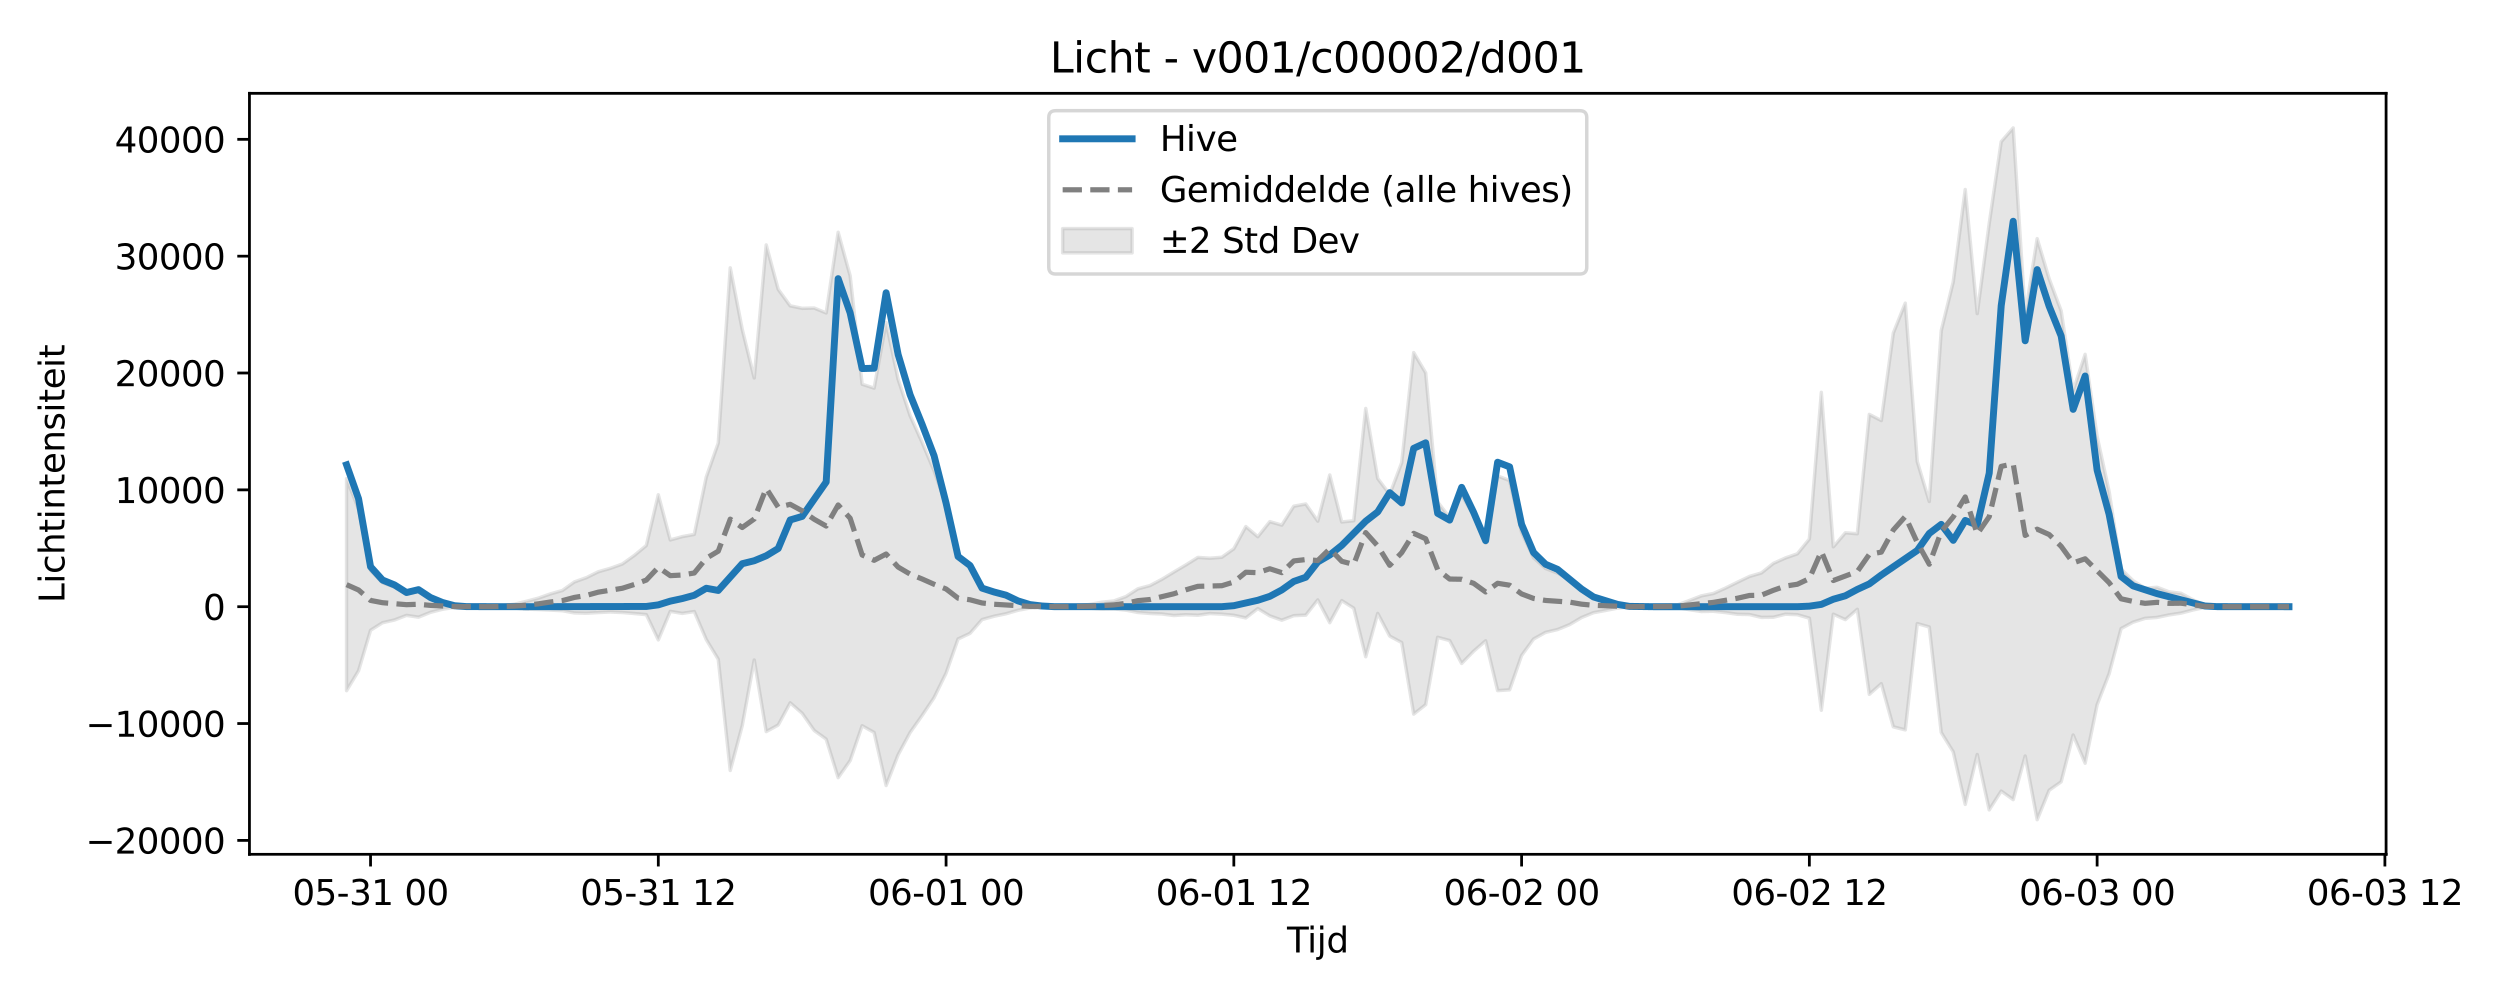 <?xml version="1.0" encoding="utf-8" standalone="no"?>
<!DOCTYPE svg PUBLIC "-//W3C//DTD SVG 1.1//EN"
  "http://www.w3.org/Graphics/SVG/1.1/DTD/svg11.dtd">
<svg xmlns:xlink="http://www.w3.org/1999/xlink" width="720pt" height="288pt" viewBox="0 0 720 288" xmlns="http://www.w3.org/2000/svg" version="1.1">
 <defs>
  <style type="text/css">*{stroke-linejoin: round; stroke-linecap: butt}</style>
 </defs>
 <g id="figure_1">
  <g id="patch_1">
   <path d="M 0 288 
L 720 288 
L 720 0 
L 0 0 
z
" style="fill: #ffffff"/>
  </g>
  <g id="axes_1">
   <g id="patch_2">
    <path d="M 71.84 246.04 
L 687.193 246.04 
L 687.193 26.88 
L 71.84 26.88 
z
" style="fill: #ffffff"/>
   </g>
   <g id="FillBetweenPolyCollection_1">
    <defs>
     <path id="m334920e030" d="M 99.811 -150.153 
L 99.811 -89.088 
L 103.264 -94.832 
L 106.717 -106.477 
L 110.17 -108.657 
L 113.623 -109.448 
L 117.076 -110.767 
L 120.53 -110.258 
L 123.983 -111.652 
L 127.436 -112.527 
L 130.889 -113.094 
L 134.342 -113.255 
L 137.795 -113.27 
L 141.249 -113.24 
L 144.702 -113.104 
L 148.155 -112.869 
L 151.608 -112.568 
L 155.061 -112.459 
L 158.514 -112.287 
L 161.967 -112.113 
L 165.421 -111.474 
L 168.874 -111.388 
L 172.327 -111.586 
L 175.78 -111.742 
L 179.233 -111.594 
L 182.686 -111.306 
L 186.14 -110.984 
L 189.593 -103.705 
L 193.046 -111.926 
L 196.499 -111.34 
L 199.952 -111.878 
L 203.405 -103.804 
L 206.859 -98.127 
L 210.312 -66.094 
L 213.765 -79.006 
L 217.218 -97.92 
L 220.671 -77.297 
L 224.124 -79.189 
L 227.578 -85.589 
L 231.031 -82.554 
L 234.484 -77.623 
L 237.937 -75.128 
L 241.39 -64.028 
L 244.843 -68.94 
L 248.296 -78.987 
L 251.75 -77.036 
L 255.203 -61.77 
L 258.656 -70.612 
L 262.109 -77.024 
L 265.562 -81.917 
L 269.015 -87.062 
L 272.469 -94.131 
L 275.922 -103.971 
L 279.375 -105.599 
L 282.828 -109.562 
L 286.281 -110.517 
L 289.734 -111.233 
L 293.188 -112.247 
L 296.641 -112.899 
L 300.094 -113.147 
L 303.547 -113.261 
L 307 -113.257 
L 310.453 -113.146 
L 313.907 -112.858 
L 317.36 -112.584 
L 320.813 -112.642 
L 324.266 -112.277 
L 327.719 -111.603 
L 331.172 -111.319 
L 334.625 -111.174 
L 338.079 -110.725 
L 341.532 -110.964 
L 344.985 -110.806 
L 348.438 -111.301 
L 351.891 -111.125 
L 355.344 -110.795 
L 358.798 -110.04 
L 362.251 -112.724 
L 365.704 -110.626 
L 369.157 -109.387 
L 372.61 -110.687 
L 376.063 -110.842 
L 379.517 -115.225 
L 382.97 -108.666 
L 386.423 -115.024 
L 389.876 -112.849 
L 393.329 -98.851 
L 396.782 -111.339 
L 400.236 -104.801 
L 403.689 -102.94 
L 407.142 -82.329 
L 410.595 -85.057 
L 414.048 -104.454 
L 417.501 -103.52 
L 420.954 -96.914 
L 424.408 -100.456 
L 427.861 -103.459 
L 431.314 -89.095 
L 434.767 -89.332 
L 438.22 -99.214 
L 441.673 -103.962 
L 445.127 -105.877 
L 448.58 -106.689 
L 452.033 -108.104 
L 455.486 -110.145 
L 458.939 -111.549 
L 462.392 -112.182 
L 465.846 -112.862 
L 469.299 -113.215 
L 472.752 -113.268 
L 476.205 -113.245 
L 479.658 -113.09 
L 483.111 -113.034 
L 486.565 -112.403 
L 490.018 -111.885 
L 493.471 -111.952 
L 496.924 -111.585 
L 500.377 -111.088 
L 503.83 -111.016 
L 507.283 -110.192 
L 510.737 -110.234 
L 514.19 -111.11 
L 517.643 -110.969 
L 521.096 -109.968 
L 524.549 -83.437 
L 528.002 -111.112 
L 531.456 -109.55 
L 534.909 -112.516 
L 538.362 -88.031 
L 541.815 -91.099 
L 545.268 -78.676 
L 548.721 -77.795 
L 552.175 -108.403 
L 555.628 -107.433 
L 559.081 -77.027 
L 562.534 -71.456 
L 565.987 -56.324 
L 569.44 -70.707 
L 572.894 -54.75 
L 576.347 -60.166 
L 579.8 -57.702 
L 583.253 -70.266 
L 586.706 -51.922 
L 590.159 -60.411 
L 593.612 -62.834 
L 597.066 -76.315 
L 600.519 -68.19 
L 603.972 -85.048 
L 607.425 -93.943 
L 610.878 -106.974 
L 614.331 -108.821 
L 617.785 -109.91 
L 621.238 -110.18 
L 624.691 -110.904 
L 628.144 -111.427 
L 631.597 -112.332 
L 635.05 -113.091 
L 635.05 -113.646 
L 635.05 -113.646 
L 631.597 -115.235 
L 628.144 -117.13 
L 624.691 -117.558 
L 621.238 -118.869 
L 617.785 -118.569 
L 614.331 -120.755 
L 610.878 -124.12 
L 607.425 -146.445 
L 603.972 -162.28 
L 600.519 -185.944 
L 597.066 -175.459 
L 593.612 -198.486 
L 590.159 -207.695 
L 586.706 -219.273 
L 583.253 -197.333 
L 579.8 -251.158 
L 576.347 -247.189 
L 572.894 -223.633 
L 569.44 -197.689 
L 565.987 -233.427 
L 562.534 -206.834 
L 559.081 -192.788 
L 555.628 -143.569 
L 552.175 -155.083 
L 548.721 -200.691 
L 545.268 -192.052 
L 541.815 -166.88 
L 538.362 -168.657 
L 534.909 -134.285 
L 531.456 -134.554 
L 528.002 -130.516 
L 524.549 -175.015 
L 521.096 -132.76 
L 517.643 -128.506 
L 514.19 -127.304 
L 510.737 -125.752 
L 507.283 -122.993 
L 503.83 -121.98 
L 500.377 -120.319 
L 496.924 -118.625 
L 493.471 -117.08 
L 490.018 -116.4 
L 486.565 -115.069 
L 483.111 -113.791 
L 479.658 -113.573 
L 476.205 -113.309 
L 472.752 -113.275 
L 469.299 -113.352 
L 465.846 -113.869 
L 462.392 -114.866 
L 458.939 -115.795 
L 455.486 -117.853 
L 452.033 -121.089 
L 448.58 -122.937 
L 445.127 -124.265 
L 441.673 -127.335 
L 438.22 -134.692 
L 434.767 -149.598 
L 431.314 -150.934 
L 427.861 -131.567 
L 424.408 -139.557 
L 420.954 -145.434 
L 417.501 -138.951 
L 414.048 -143.413 
L 410.595 -180.619 
L 407.142 -186.458 
L 403.689 -154.74 
L 400.236 -145.584 
L 396.782 -150.197 
L 393.329 -170.365 
L 389.876 -138.031 
L 386.423 -137.673 
L 382.97 -151.207 
L 379.517 -137.909 
L 376.063 -142.853 
L 372.61 -142.216 
L 369.157 -136.77 
L 365.704 -137.77 
L 362.251 -133.422 
L 358.798 -136.346 
L 355.344 -129.955 
L 351.891 -127.507 
L 348.438 -127.24 
L 344.985 -127.465 
L 341.532 -125.302 
L 338.079 -123.261 
L 334.625 -121.161 
L 331.172 -119.348 
L 327.719 -118.424 
L 324.266 -116.191 
L 320.813 -114.931 
L 317.36 -114.555 
L 313.907 -113.941 
L 310.453 -113.457 
L 307 -113.291 
L 303.547 -113.284 
L 300.094 -113.451 
L 296.641 -113.816 
L 293.188 -114.772 
L 289.734 -116.258 
L 286.281 -117.436 
L 282.828 -119.124 
L 279.375 -124.926 
L 275.922 -127.495 
L 272.469 -142.624 
L 269.015 -152.394 
L 265.562 -160.598 
L 262.109 -168.292 
L 258.656 -178.761 
L 255.203 -195.118 
L 251.75 -176.221 
L 248.296 -177.339 
L 244.843 -208.558 
L 241.39 -221.11 
L 237.937 -197.864 
L 234.484 -199.291 
L 231.031 -199.205 
L 227.578 -199.918 
L 224.124 -204.66 
L 220.671 -217.466 
L 217.218 -179.147 
L 213.765 -193.147 
L 210.312 -210.871 
L 206.859 -160.407 
L 203.405 -150.613 
L 199.952 -134.087 
L 196.499 -133.457 
L 193.046 -132.5 
L 189.593 -145.507 
L 186.14 -130.895 
L 182.686 -128.038 
L 179.233 -125.566 
L 175.78 -124.326 
L 172.327 -123.34 
L 168.874 -121.635 
L 165.421 -120.405 
L 161.967 -117.94 
L 158.514 -116.96 
L 155.061 -115.738 
L 151.608 -114.822 
L 148.155 -113.996 
L 144.702 -113.527 
L 141.249 -113.315 
L 137.795 -113.271 
L 134.342 -113.293 
L 130.889 -113.529 
L 127.436 -114.361 
L 123.983 -115.643 
L 120.53 -117.688 
L 117.076 -116.943 
L 113.623 -118.908 
L 110.17 -120.185 
L 106.717 -123.685 
L 103.264 -141.335 
L 99.811 -150.153 
z
" style="stroke: #808080; stroke-opacity: 0.2"/>
    </defs>
    <g clip-path="url(#p9e83a5e360)">
     <use xlink:href="#m334920e030" x="0" y="288" style="fill: #808080; fill-opacity: 0.2; stroke: #808080; stroke-opacity: 0.2"/>
    </g>
   </g>
   <g id="matplotlib.axis_1">
    <g id="xtick_1">
     <g id="line2d_1">
      <defs>
       <path id="mfa7f6d5700" d="M 0 0 
L 0 3.5 
" style="stroke: #000000; stroke-width: 0.8"/>
      </defs>
      <g>
       <use xlink:href="#mfa7f6d5700" x="106.717" y="246.04" style="stroke: #000000; stroke-width: 0.8"/>
      </g>
     </g>
     <g id="text_1">
      <!-- 05-31 00 -->
      <g transform="translate(84.236 260.638) scale(0.1 -0.1)">
       <defs>
        <path id="DejaVuSans-30" d="M 2034 4250 
Q 1547 4250 1301 3770 
Q 1056 3291 1056 2328 
Q 1056 1369 1301 889 
Q 1547 409 2034 409 
Q 2525 409 2770 889 
Q 3016 1369 3016 2328 
Q 3016 3291 2770 3770 
Q 2525 4250 2034 4250 
z
M 2034 4750 
Q 2819 4750 3233 4129 
Q 3647 3509 3647 2328 
Q 3647 1150 3233 529 
Q 2819 -91 2034 -91 
Q 1250 -91 836 529 
Q 422 1150 422 2328 
Q 422 3509 836 4129 
Q 1250 4750 2034 4750 
z
" transform="scale(0.016)"/>
        <path id="DejaVuSans-35" d="M 691 4666 
L 3169 4666 
L 3169 4134 
L 1269 4134 
L 1269 2991 
Q 1406 3038 1543 3061 
Q 1681 3084 1819 3084 
Q 2600 3084 3056 2656 
Q 3513 2228 3513 1497 
Q 3513 744 3044 326 
Q 2575 -91 1722 -91 
Q 1428 -91 1123 -41 
Q 819 9 494 109 
L 494 744 
Q 775 591 1075 516 
Q 1375 441 1709 441 
Q 2250 441 2565 725 
Q 2881 1009 2881 1497 
Q 2881 1984 2565 2268 
Q 2250 2553 1709 2553 
Q 1456 2553 1204 2497 
Q 953 2441 691 2322 
L 691 4666 
z
" transform="scale(0.016)"/>
        <path id="DejaVuSans-2d" d="M 313 2009 
L 1997 2009 
L 1997 1497 
L 313 1497 
L 313 2009 
z
" transform="scale(0.016)"/>
        <path id="DejaVuSans-33" d="M 2597 2516 
Q 3050 2419 3304 2112 
Q 3559 1806 3559 1356 
Q 3559 666 3084 287 
Q 2609 -91 1734 -91 
Q 1441 -91 1130 -33 
Q 819 25 488 141 
L 488 750 
Q 750 597 1062 519 
Q 1375 441 1716 441 
Q 2309 441 2620 675 
Q 2931 909 2931 1356 
Q 2931 1769 2642 2001 
Q 2353 2234 1838 2234 
L 1294 2234 
L 1294 2753 
L 1863 2753 
Q 2328 2753 2575 2939 
Q 2822 3125 2822 3475 
Q 2822 3834 2567 4026 
Q 2313 4219 1838 4219 
Q 1578 4219 1281 4162 
Q 984 4106 628 3988 
L 628 4550 
Q 988 4650 1302 4700 
Q 1616 4750 1894 4750 
Q 2613 4750 3031 4423 
Q 3450 4097 3450 3541 
Q 3450 3153 3228 2886 
Q 3006 2619 2597 2516 
z
" transform="scale(0.016)"/>
        <path id="DejaVuSans-31" d="M 794 531 
L 1825 531 
L 1825 4091 
L 703 3866 
L 703 4441 
L 1819 4666 
L 2450 4666 
L 2450 531 
L 3481 531 
L 3481 0 
L 794 0 
L 794 531 
z
" transform="scale(0.016)"/>
        <path id="DejaVuSans-20" transform="scale(0.016)"/>
       </defs>
       <use xlink:href="#DejaVuSans-30"/>
       <use xlink:href="#DejaVuSans-35" transform="translate(63.623 0)"/>
       <use xlink:href="#DejaVuSans-2d" transform="translate(127.246 0)"/>
       <use xlink:href="#DejaVuSans-33" transform="translate(163.33 0)"/>
       <use xlink:href="#DejaVuSans-31" transform="translate(226.953 0)"/>
       <use xlink:href="#DejaVuSans-20" transform="translate(290.576 0)"/>
       <use xlink:href="#DejaVuSans-30" transform="translate(322.363 0)"/>
       <use xlink:href="#DejaVuSans-30" transform="translate(385.986 0)"/>
      </g>
     </g>
    </g>
    <g id="xtick_2">
     <g id="line2d_2">
      <g>
       <use xlink:href="#mfa7f6d5700" x="189.593" y="246.04" style="stroke: #000000; stroke-width: 0.8"/>
      </g>
     </g>
     <g id="text_2">
      <!-- 05-31 12 -->
      <g transform="translate(167.112 260.638) scale(0.1 -0.1)">
       <defs>
        <path id="DejaVuSans-32" d="M 1228 531 
L 3431 531 
L 3431 0 
L 469 0 
L 469 531 
Q 828 903 1448 1529 
Q 2069 2156 2228 2338 
Q 2531 2678 2651 2914 
Q 2772 3150 2772 3378 
Q 2772 3750 2511 3984 
Q 2250 4219 1831 4219 
Q 1534 4219 1204 4116 
Q 875 4013 500 3803 
L 500 4441 
Q 881 4594 1212 4672 
Q 1544 4750 1819 4750 
Q 2544 4750 2975 4387 
Q 3406 4025 3406 3419 
Q 3406 3131 3298 2873 
Q 3191 2616 2906 2266 
Q 2828 2175 2409 1742 
Q 1991 1309 1228 531 
z
" transform="scale(0.016)"/>
       </defs>
       <use xlink:href="#DejaVuSans-30"/>
       <use xlink:href="#DejaVuSans-35" transform="translate(63.623 0)"/>
       <use xlink:href="#DejaVuSans-2d" transform="translate(127.246 0)"/>
       <use xlink:href="#DejaVuSans-33" transform="translate(163.33 0)"/>
       <use xlink:href="#DejaVuSans-31" transform="translate(226.953 0)"/>
       <use xlink:href="#DejaVuSans-20" transform="translate(290.576 0)"/>
       <use xlink:href="#DejaVuSans-31" transform="translate(322.363 0)"/>
       <use xlink:href="#DejaVuSans-32" transform="translate(385.986 0)"/>
      </g>
     </g>
    </g>
    <g id="xtick_3">
     <g id="line2d_3">
      <g>
       <use xlink:href="#mfa7f6d5700" x="272.469" y="246.04" style="stroke: #000000; stroke-width: 0.8"/>
      </g>
     </g>
     <g id="text_3">
      <!-- 06-01 00 -->
      <g transform="translate(249.988 260.638) scale(0.1 -0.1)">
       <defs>
        <path id="DejaVuSans-36" d="M 2113 2584 
Q 1688 2584 1439 2293 
Q 1191 2003 1191 1497 
Q 1191 994 1439 701 
Q 1688 409 2113 409 
Q 2538 409 2786 701 
Q 3034 994 3034 1497 
Q 3034 2003 2786 2293 
Q 2538 2584 2113 2584 
z
M 3366 4563 
L 3366 3988 
Q 3128 4100 2886 4159 
Q 2644 4219 2406 4219 
Q 1781 4219 1451 3797 
Q 1122 3375 1075 2522 
Q 1259 2794 1537 2939 
Q 1816 3084 2150 3084 
Q 2853 3084 3261 2657 
Q 3669 2231 3669 1497 
Q 3669 778 3244 343 
Q 2819 -91 2113 -91 
Q 1303 -91 875 529 
Q 447 1150 447 2328 
Q 447 3434 972 4092 
Q 1497 4750 2381 4750 
Q 2619 4750 2861 4703 
Q 3103 4656 3366 4563 
z
" transform="scale(0.016)"/>
       </defs>
       <use xlink:href="#DejaVuSans-30"/>
       <use xlink:href="#DejaVuSans-36" transform="translate(63.623 0)"/>
       <use xlink:href="#DejaVuSans-2d" transform="translate(127.246 0)"/>
       <use xlink:href="#DejaVuSans-30" transform="translate(163.33 0)"/>
       <use xlink:href="#DejaVuSans-31" transform="translate(226.953 0)"/>
       <use xlink:href="#DejaVuSans-20" transform="translate(290.576 0)"/>
       <use xlink:href="#DejaVuSans-30" transform="translate(322.363 0)"/>
       <use xlink:href="#DejaVuSans-30" transform="translate(385.986 0)"/>
      </g>
     </g>
    </g>
    <g id="xtick_4">
     <g id="line2d_4">
      <g>
       <use xlink:href="#mfa7f6d5700" x="355.344" y="246.04" style="stroke: #000000; stroke-width: 0.8"/>
      </g>
     </g>
     <g id="text_4">
      <!-- 06-01 12 -->
      <g transform="translate(332.864 260.638) scale(0.1 -0.1)">
       <use xlink:href="#DejaVuSans-30"/>
       <use xlink:href="#DejaVuSans-36" transform="translate(63.623 0)"/>
       <use xlink:href="#DejaVuSans-2d" transform="translate(127.246 0)"/>
       <use xlink:href="#DejaVuSans-30" transform="translate(163.33 0)"/>
       <use xlink:href="#DejaVuSans-31" transform="translate(226.953 0)"/>
       <use xlink:href="#DejaVuSans-20" transform="translate(290.576 0)"/>
       <use xlink:href="#DejaVuSans-31" transform="translate(322.363 0)"/>
       <use xlink:href="#DejaVuSans-32" transform="translate(385.986 0)"/>
      </g>
     </g>
    </g>
    <g id="xtick_5">
     <g id="line2d_5">
      <g>
       <use xlink:href="#mfa7f6d5700" x="438.22" y="246.04" style="stroke: #000000; stroke-width: 0.8"/>
      </g>
     </g>
     <g id="text_5">
      <!-- 06-02 00 -->
      <g transform="translate(415.74 260.638) scale(0.1 -0.1)">
       <use xlink:href="#DejaVuSans-30"/>
       <use xlink:href="#DejaVuSans-36" transform="translate(63.623 0)"/>
       <use xlink:href="#DejaVuSans-2d" transform="translate(127.246 0)"/>
       <use xlink:href="#DejaVuSans-30" transform="translate(163.33 0)"/>
       <use xlink:href="#DejaVuSans-32" transform="translate(226.953 0)"/>
       <use xlink:href="#DejaVuSans-20" transform="translate(290.576 0)"/>
       <use xlink:href="#DejaVuSans-30" transform="translate(322.363 0)"/>
       <use xlink:href="#DejaVuSans-30" transform="translate(385.986 0)"/>
      </g>
     </g>
    </g>
    <g id="xtick_6">
     <g id="line2d_6">
      <g>
       <use xlink:href="#mfa7f6d5700" x="521.096" y="246.04" style="stroke: #000000; stroke-width: 0.8"/>
      </g>
     </g>
     <g id="text_6">
      <!-- 06-02 12 -->
      <g transform="translate(498.616 260.638) scale(0.1 -0.1)">
       <use xlink:href="#DejaVuSans-30"/>
       <use xlink:href="#DejaVuSans-36" transform="translate(63.623 0)"/>
       <use xlink:href="#DejaVuSans-2d" transform="translate(127.246 0)"/>
       <use xlink:href="#DejaVuSans-30" transform="translate(163.33 0)"/>
       <use xlink:href="#DejaVuSans-32" transform="translate(226.953 0)"/>
       <use xlink:href="#DejaVuSans-20" transform="translate(290.576 0)"/>
       <use xlink:href="#DejaVuSans-31" transform="translate(322.363 0)"/>
       <use xlink:href="#DejaVuSans-32" transform="translate(385.986 0)"/>
      </g>
     </g>
    </g>
    <g id="xtick_7">
     <g id="line2d_7">
      <g>
       <use xlink:href="#mfa7f6d5700" x="603.972" y="246.04" style="stroke: #000000; stroke-width: 0.8"/>
      </g>
     </g>
     <g id="text_7">
      <!-- 06-03 00 -->
      <g transform="translate(581.492 260.638) scale(0.1 -0.1)">
       <use xlink:href="#DejaVuSans-30"/>
       <use xlink:href="#DejaVuSans-36" transform="translate(63.623 0)"/>
       <use xlink:href="#DejaVuSans-2d" transform="translate(127.246 0)"/>
       <use xlink:href="#DejaVuSans-30" transform="translate(163.33 0)"/>
       <use xlink:href="#DejaVuSans-33" transform="translate(226.953 0)"/>
       <use xlink:href="#DejaVuSans-20" transform="translate(290.576 0)"/>
       <use xlink:href="#DejaVuSans-30" transform="translate(322.363 0)"/>
       <use xlink:href="#DejaVuSans-30" transform="translate(385.986 0)"/>
      </g>
     </g>
    </g>
    <g id="xtick_8">
     <g id="line2d_8">
      <g>
       <use xlink:href="#mfa7f6d5700" x="686.848" y="246.04" style="stroke: #000000; stroke-width: 0.8"/>
      </g>
     </g>
     <g id="text_8">
      <!-- 06-03 12 -->
      <g transform="translate(664.367 260.638) scale(0.1 -0.1)">
       <use xlink:href="#DejaVuSans-30"/>
       <use xlink:href="#DejaVuSans-36" transform="translate(63.623 0)"/>
       <use xlink:href="#DejaVuSans-2d" transform="translate(127.246 0)"/>
       <use xlink:href="#DejaVuSans-30" transform="translate(163.33 0)"/>
       <use xlink:href="#DejaVuSans-33" transform="translate(226.953 0)"/>
       <use xlink:href="#DejaVuSans-20" transform="translate(290.576 0)"/>
       <use xlink:href="#DejaVuSans-31" transform="translate(322.363 0)"/>
       <use xlink:href="#DejaVuSans-32" transform="translate(385.986 0)"/>
      </g>
     </g>
    </g>
    <g id="text_9">
     <!-- Tijd -->
     <g transform="translate(370.667 274.317) scale(0.1 -0.1)">
      <defs>
       <path id="DejaVuSans-54" d="M -19 4666 
L 3928 4666 
L 3928 4134 
L 2272 4134 
L 2272 0 
L 1638 0 
L 1638 4134 
L -19 4134 
L -19 4666 
z
" transform="scale(0.016)"/>
       <path id="DejaVuSans-69" d="M 603 3500 
L 1178 3500 
L 1178 0 
L 603 0 
L 603 3500 
z
M 603 4863 
L 1178 4863 
L 1178 4134 
L 603 4134 
L 603 4863 
z
" transform="scale(0.016)"/>
       <path id="DejaVuSans-6a" d="M 603 3500 
L 1178 3500 
L 1178 -63 
Q 1178 -731 923 -1031 
Q 669 -1331 103 -1331 
L -116 -1331 
L -116 -844 
L 38 -844 
Q 366 -844 484 -692 
Q 603 -541 603 -63 
L 603 3500 
z
M 603 4863 
L 1178 4863 
L 1178 4134 
L 603 4134 
L 603 4863 
z
" transform="scale(0.016)"/>
       <path id="DejaVuSans-64" d="M 2906 2969 
L 2906 4863 
L 3481 4863 
L 3481 0 
L 2906 0 
L 2906 525 
Q 2725 213 2448 61 
Q 2172 -91 1784 -91 
Q 1150 -91 751 415 
Q 353 922 353 1747 
Q 353 2572 751 3078 
Q 1150 3584 1784 3584 
Q 2172 3584 2448 3432 
Q 2725 3281 2906 2969 
z
M 947 1747 
Q 947 1113 1208 752 
Q 1469 391 1925 391 
Q 2381 391 2643 752 
Q 2906 1113 2906 1747 
Q 2906 2381 2643 2742 
Q 2381 3103 1925 3103 
Q 1469 3103 1208 2742 
Q 947 2381 947 1747 
z
" transform="scale(0.016)"/>
      </defs>
      <use xlink:href="#DejaVuSans-54"/>
      <use xlink:href="#DejaVuSans-69" transform="translate(57.959 0)"/>
      <use xlink:href="#DejaVuSans-6a" transform="translate(85.742 0)"/>
      <use xlink:href="#DejaVuSans-64" transform="translate(113.525 0)"/>
     </g>
    </g>
   </g>
   <g id="matplotlib.axis_2">
    <g id="ytick_1">
     <g id="line2d_9">
      <defs>
       <path id="m7bcc3275da" d="M 0 0 
L -3.5 0 
" style="stroke: #000000; stroke-width: 0.8"/>
      </defs>
      <g>
       <use xlink:href="#m7bcc3275da" x="71.84" y="242.032" style="stroke: #000000; stroke-width: 0.8"/>
      </g>
     </g>
     <g id="text_10">
      <!-- −20000 -->
      <g transform="translate(24.648 245.831) scale(0.1 -0.1)">
       <defs>
        <path id="DejaVuSans-2212" d="M 678 2272 
L 4684 2272 
L 4684 1741 
L 678 1741 
L 678 2272 
z
" transform="scale(0.016)"/>
       </defs>
       <use xlink:href="#DejaVuSans-2212"/>
       <use xlink:href="#DejaVuSans-32" transform="translate(83.789 0)"/>
       <use xlink:href="#DejaVuSans-30" transform="translate(147.412 0)"/>
       <use xlink:href="#DejaVuSans-30" transform="translate(211.035 0)"/>
       <use xlink:href="#DejaVuSans-30" transform="translate(274.658 0)"/>
       <use xlink:href="#DejaVuSans-30" transform="translate(338.281 0)"/>
      </g>
     </g>
    </g>
    <g id="ytick_2">
     <g id="line2d_10">
      <g>
       <use xlink:href="#m7bcc3275da" x="71.84" y="208.381" style="stroke: #000000; stroke-width: 0.8"/>
      </g>
     </g>
     <g id="text_11">
      <!-- −10000 -->
      <g transform="translate(24.648 212.18) scale(0.1 -0.1)">
       <use xlink:href="#DejaVuSans-2212"/>
       <use xlink:href="#DejaVuSans-31" transform="translate(83.789 0)"/>
       <use xlink:href="#DejaVuSans-30" transform="translate(147.412 0)"/>
       <use xlink:href="#DejaVuSans-30" transform="translate(211.035 0)"/>
       <use xlink:href="#DejaVuSans-30" transform="translate(274.658 0)"/>
       <use xlink:href="#DejaVuSans-30" transform="translate(338.281 0)"/>
      </g>
     </g>
    </g>
    <g id="ytick_3">
     <g id="line2d_11">
      <g>
       <use xlink:href="#m7bcc3275da" x="71.84" y="174.729" style="stroke: #000000; stroke-width: 0.8"/>
      </g>
     </g>
     <g id="text_12">
      <!-- 0 -->
      <g transform="translate(58.477 178.529) scale(0.1 -0.1)">
       <use xlink:href="#DejaVuSans-30"/>
      </g>
     </g>
    </g>
    <g id="ytick_4">
     <g id="line2d_12">
      <g>
       <use xlink:href="#m7bcc3275da" x="71.84" y="141.078" style="stroke: #000000; stroke-width: 0.8"/>
      </g>
     </g>
     <g id="text_13">
      <!-- 10000 -->
      <g transform="translate(33.028 144.878) scale(0.1 -0.1)">
       <use xlink:href="#DejaVuSans-31"/>
       <use xlink:href="#DejaVuSans-30" transform="translate(63.623 0)"/>
       <use xlink:href="#DejaVuSans-30" transform="translate(127.246 0)"/>
       <use xlink:href="#DejaVuSans-30" transform="translate(190.869 0)"/>
       <use xlink:href="#DejaVuSans-30" transform="translate(254.492 0)"/>
      </g>
     </g>
    </g>
    <g id="ytick_5">
     <g id="line2d_13">
      <g>
       <use xlink:href="#m7bcc3275da" x="71.84" y="107.427" style="stroke: #000000; stroke-width: 0.8"/>
      </g>
     </g>
     <g id="text_14">
      <!-- 20000 -->
      <g transform="translate(33.028 111.226) scale(0.1 -0.1)">
       <use xlink:href="#DejaVuSans-32"/>
       <use xlink:href="#DejaVuSans-30" transform="translate(63.623 0)"/>
       <use xlink:href="#DejaVuSans-30" transform="translate(127.246 0)"/>
       <use xlink:href="#DejaVuSans-30" transform="translate(190.869 0)"/>
       <use xlink:href="#DejaVuSans-30" transform="translate(254.492 0)"/>
      </g>
     </g>
    </g>
    <g id="ytick_6">
     <g id="line2d_14">
      <g>
       <use xlink:href="#m7bcc3275da" x="71.84" y="73.776" style="stroke: #000000; stroke-width: 0.8"/>
      </g>
     </g>
     <g id="text_15">
      <!-- 30000 -->
      <g transform="translate(33.028 77.575) scale(0.1 -0.1)">
       <use xlink:href="#DejaVuSans-33"/>
       <use xlink:href="#DejaVuSans-30" transform="translate(63.623 0)"/>
       <use xlink:href="#DejaVuSans-30" transform="translate(127.246 0)"/>
       <use xlink:href="#DejaVuSans-30" transform="translate(190.869 0)"/>
       <use xlink:href="#DejaVuSans-30" transform="translate(254.492 0)"/>
      </g>
     </g>
    </g>
    <g id="ytick_7">
     <g id="line2d_15">
      <g>
       <use xlink:href="#m7bcc3275da" x="71.84" y="40.125" style="stroke: #000000; stroke-width: 0.8"/>
      </g>
     </g>
     <g id="text_16">
      <!-- 40000 -->
      <g transform="translate(33.028 43.924) scale(0.1 -0.1)">
       <defs>
        <path id="DejaVuSans-34" d="M 2419 4116 
L 825 1625 
L 2419 1625 
L 2419 4116 
z
M 2253 4666 
L 3047 4666 
L 3047 1625 
L 3713 1625 
L 3713 1100 
L 3047 1100 
L 3047 0 
L 2419 0 
L 2419 1100 
L 313 1100 
L 313 1709 
L 2253 4666 
z
" transform="scale(0.016)"/>
       </defs>
       <use xlink:href="#DejaVuSans-34"/>
       <use xlink:href="#DejaVuSans-30" transform="translate(63.623 0)"/>
       <use xlink:href="#DejaVuSans-30" transform="translate(127.246 0)"/>
       <use xlink:href="#DejaVuSans-30" transform="translate(190.869 0)"/>
       <use xlink:href="#DejaVuSans-30" transform="translate(254.492 0)"/>
      </g>
     </g>
    </g>
    <g id="text_17">
     <!-- Lichtintensiteit -->
     <g transform="translate(18.568 173.656) rotate(-90) scale(0.1 -0.1)">
      <defs>
       <path id="DejaVuSans-4c" d="M 628 4666 
L 1259 4666 
L 1259 531 
L 3531 531 
L 3531 0 
L 628 0 
L 628 4666 
z
" transform="scale(0.016)"/>
       <path id="DejaVuSans-63" d="M 3122 3366 
L 3122 2828 
Q 2878 2963 2633 3030 
Q 2388 3097 2138 3097 
Q 1578 3097 1268 2742 
Q 959 2388 959 1747 
Q 959 1106 1268 751 
Q 1578 397 2138 397 
Q 2388 397 2633 464 
Q 2878 531 3122 666 
L 3122 134 
Q 2881 22 2623 -34 
Q 2366 -91 2075 -91 
Q 1284 -91 818 406 
Q 353 903 353 1747 
Q 353 2603 823 3093 
Q 1294 3584 2113 3584 
Q 2378 3584 2631 3529 
Q 2884 3475 3122 3366 
z
" transform="scale(0.016)"/>
       <path id="DejaVuSans-68" d="M 3513 2113 
L 3513 0 
L 2938 0 
L 2938 2094 
Q 2938 2591 2744 2837 
Q 2550 3084 2163 3084 
Q 1697 3084 1428 2787 
Q 1159 2491 1159 1978 
L 1159 0 
L 581 0 
L 581 4863 
L 1159 4863 
L 1159 2956 
Q 1366 3272 1645 3428 
Q 1925 3584 2291 3584 
Q 2894 3584 3203 3211 
Q 3513 2838 3513 2113 
z
" transform="scale(0.016)"/>
       <path id="DejaVuSans-74" d="M 1172 4494 
L 1172 3500 
L 2356 3500 
L 2356 3053 
L 1172 3053 
L 1172 1153 
Q 1172 725 1289 603 
Q 1406 481 1766 481 
L 2356 481 
L 2356 0 
L 1766 0 
Q 1100 0 847 248 
Q 594 497 594 1153 
L 594 3053 
L 172 3053 
L 172 3500 
L 594 3500 
L 594 4494 
L 1172 4494 
z
" transform="scale(0.016)"/>
       <path id="DejaVuSans-6e" d="M 3513 2113 
L 3513 0 
L 2938 0 
L 2938 2094 
Q 2938 2591 2744 2837 
Q 2550 3084 2163 3084 
Q 1697 3084 1428 2787 
Q 1159 2491 1159 1978 
L 1159 0 
L 581 0 
L 581 3500 
L 1159 3500 
L 1159 2956 
Q 1366 3272 1645 3428 
Q 1925 3584 2291 3584 
Q 2894 3584 3203 3211 
Q 3513 2838 3513 2113 
z
" transform="scale(0.016)"/>
       <path id="DejaVuSans-65" d="M 3597 1894 
L 3597 1613 
L 953 1613 
Q 991 1019 1311 708 
Q 1631 397 2203 397 
Q 2534 397 2845 478 
Q 3156 559 3463 722 
L 3463 178 
Q 3153 47 2828 -22 
Q 2503 -91 2169 -91 
Q 1331 -91 842 396 
Q 353 884 353 1716 
Q 353 2575 817 3079 
Q 1281 3584 2069 3584 
Q 2775 3584 3186 3129 
Q 3597 2675 3597 1894 
z
M 3022 2063 
Q 3016 2534 2758 2815 
Q 2500 3097 2075 3097 
Q 1594 3097 1305 2825 
Q 1016 2553 972 2059 
L 3022 2063 
z
" transform="scale(0.016)"/>
       <path id="DejaVuSans-73" d="M 2834 3397 
L 2834 2853 
Q 2591 2978 2328 3040 
Q 2066 3103 1784 3103 
Q 1356 3103 1142 2972 
Q 928 2841 928 2578 
Q 928 2378 1081 2264 
Q 1234 2150 1697 2047 
L 1894 2003 
Q 2506 1872 2764 1633 
Q 3022 1394 3022 966 
Q 3022 478 2636 193 
Q 2250 -91 1575 -91 
Q 1294 -91 989 -36 
Q 684 19 347 128 
L 347 722 
Q 666 556 975 473 
Q 1284 391 1588 391 
Q 1994 391 2212 530 
Q 2431 669 2431 922 
Q 2431 1156 2273 1281 
Q 2116 1406 1581 1522 
L 1381 1569 
Q 847 1681 609 1914 
Q 372 2147 372 2553 
Q 372 3047 722 3315 
Q 1072 3584 1716 3584 
Q 2034 3584 2315 3537 
Q 2597 3491 2834 3397 
z
" transform="scale(0.016)"/>
      </defs>
      <use xlink:href="#DejaVuSans-4c"/>
      <use xlink:href="#DejaVuSans-69" transform="translate(55.713 0)"/>
      <use xlink:href="#DejaVuSans-63" transform="translate(83.496 0)"/>
      <use xlink:href="#DejaVuSans-68" transform="translate(138.477 0)"/>
      <use xlink:href="#DejaVuSans-74" transform="translate(201.855 0)"/>
      <use xlink:href="#DejaVuSans-69" transform="translate(241.064 0)"/>
      <use xlink:href="#DejaVuSans-6e" transform="translate(268.848 0)"/>
      <use xlink:href="#DejaVuSans-74" transform="translate(332.227 0)"/>
      <use xlink:href="#DejaVuSans-65" transform="translate(371.436 0)"/>
      <use xlink:href="#DejaVuSans-6e" transform="translate(432.959 0)"/>
      <use xlink:href="#DejaVuSans-73" transform="translate(496.338 0)"/>
      <use xlink:href="#DejaVuSans-69" transform="translate(548.438 0)"/>
      <use xlink:href="#DejaVuSans-74" transform="translate(576.221 0)"/>
      <use xlink:href="#DejaVuSans-65" transform="translate(615.43 0)"/>
      <use xlink:href="#DejaVuSans-69" transform="translate(676.953 0)"/>
      <use xlink:href="#DejaVuSans-74" transform="translate(704.736 0)"/>
     </g>
    </g>
   </g>
   <g id="line2d_16">
    <path d="M 99.811 133.881 
L 103.264 143.642 
L 106.717 163.211 
L 110.17 167.05 
L 113.623 168.459 
L 117.076 170.644 
L 120.53 169.815 
L 123.983 172.09 
L 127.436 173.516 
L 130.889 174.442 
L 134.342 174.704 
L 151.608 174.729 
L 186.14 174.661 
L 189.593 174.199 
L 193.046 173.129 
L 196.499 172.385 
L 199.952 171.442 
L 203.405 169.416 
L 206.859 170.052 
L 213.765 162.347 
L 217.218 161.497 
L 220.671 160.067 
L 224.124 157.974 
L 227.578 149.748 
L 231.031 148.723 
L 237.937 138.818 
L 241.39 80.259 
L 244.843 90.13 
L 248.296 106.145 
L 251.75 106.052 
L 255.203 84.321 
L 258.656 102.078 
L 262.109 113.677 
L 265.562 122.206 
L 269.015 131.26 
L 272.469 144.885 
L 275.922 160.265 
L 279.375 162.875 
L 282.828 169.381 
L 286.281 170.492 
L 289.734 171.405 
L 293.188 173.059 
L 296.641 174.123 
L 300.094 174.528 
L 303.547 174.714 
L 331.172 174.729 
L 351.891 174.717 
L 355.344 174.437 
L 362.251 172.878 
L 365.704 171.749 
L 369.157 169.907 
L 372.61 167.456 
L 376.063 166.249 
L 379.517 161.85 
L 382.97 159.839 
L 386.423 157.07 
L 393.329 150.105 
L 396.782 147.427 
L 400.236 141.89 
L 403.689 144.841 
L 407.142 129.125 
L 410.595 127.533 
L 414.048 147.845 
L 417.501 149.787 
L 420.954 140.36 
L 424.408 147.565 
L 427.861 155.698 
L 431.314 133.123 
L 434.767 134.456 
L 438.22 151.007 
L 441.673 159.13 
L 445.127 162.509 
L 448.58 163.975 
L 455.486 169.631 
L 458.939 171.921 
L 465.846 174.063 
L 469.299 174.639 
L 476.205 174.729 
L 517.643 174.725 
L 521.096 174.575 
L 524.549 174.065 
L 528.002 172.577 
L 531.456 171.59 
L 534.909 169.748 
L 538.362 168.16 
L 541.815 165.602 
L 552.175 158.523 
L 555.628 153.64 
L 559.081 151.022 
L 562.534 155.617 
L 565.987 149.889 
L 569.44 151.216 
L 572.894 136.28 
L 576.347 88.04 
L 579.8 63.728 
L 583.253 98.141 
L 586.706 77.653 
L 590.159 88.204 
L 593.612 96.769 
L 597.066 117.893 
L 600.519 108.296 
L 603.972 135.418 
L 607.425 148.133 
L 610.878 166.03 
L 614.331 168.737 
L 621.238 170.967 
L 635.05 174.533 
L 638.504 174.709 
L 659.223 174.729 
L 659.223 174.729 
" clip-path="url(#p9e83a5e360)" style="fill: none; stroke: #1f77b4; stroke-width: 2; stroke-linecap: square"/>
   </g>
   <g id="line2d_17">
    <path d="M 99.811 168.38 
L 103.264 169.916 
L 106.717 172.919 
L 110.17 173.579 
L 117.076 174.145 
L 120.53 174.027 
L 123.983 174.352 
L 130.889 174.688 
L 141.249 174.722 
L 148.155 174.567 
L 151.608 174.305 
L 155.061 173.901 
L 158.514 173.376 
L 161.967 172.974 
L 165.421 172.06 
L 168.874 171.489 
L 172.327 170.537 
L 179.233 169.42 
L 182.686 168.328 
L 186.14 167.061 
L 189.593 163.394 
L 193.046 165.787 
L 196.499 165.602 
L 199.952 165.018 
L 203.405 160.791 
L 206.859 158.733 
L 210.312 149.517 
L 213.765 151.924 
L 217.218 149.467 
L 220.671 140.618 
L 224.124 146.075 
L 227.578 145.247 
L 231.031 147.121 
L 234.484 149.543 
L 237.937 151.504 
L 241.39 145.431 
L 244.843 149.251 
L 248.296 159.837 
L 251.75 161.371 
L 255.203 159.556 
L 258.656 163.314 
L 262.109 165.342 
L 265.562 166.742 
L 269.015 168.272 
L 272.469 169.623 
L 275.922 172.267 
L 279.375 172.737 
L 282.828 173.657 
L 286.281 174.023 
L 296.641 174.643 
L 307 174.726 
L 313.907 174.601 
L 320.813 174.213 
L 324.266 173.766 
L 327.719 172.986 
L 331.172 172.666 
L 338.079 171.007 
L 341.532 169.867 
L 344.985 168.864 
L 351.891 168.684 
L 355.344 167.625 
L 358.798 164.807 
L 362.251 164.927 
L 365.704 163.802 
L 369.157 164.921 
L 372.61 161.548 
L 376.063 161.153 
L 379.517 161.433 
L 382.97 158.063 
L 386.423 161.652 
L 389.876 162.56 
L 393.329 153.392 
L 396.782 157.232 
L 400.236 162.807 
L 403.689 159.16 
L 407.142 153.606 
L 410.595 155.162 
L 414.048 164.066 
L 417.501 166.764 
L 420.954 166.826 
L 424.408 167.994 
L 427.861 170.487 
L 431.314 167.986 
L 434.767 168.535 
L 438.22 171.047 
L 441.673 172.352 
L 445.127 172.929 
L 452.033 173.404 
L 455.486 174.001 
L 458.939 174.328 
L 469.299 174.716 
L 479.658 174.669 
L 483.111 174.588 
L 490.018 173.857 
L 493.471 173.484 
L 500.377 172.296 
L 503.83 171.502 
L 507.283 171.407 
L 510.737 170.007 
L 514.19 168.793 
L 517.643 168.263 
L 521.096 166.636 
L 524.549 158.774 
L 528.002 167.186 
L 534.909 164.599 
L 538.362 159.656 
L 541.815 159.01 
L 545.268 152.636 
L 548.721 148.757 
L 552.175 156.257 
L 555.628 162.499 
L 559.081 153.093 
L 562.534 148.855 
L 565.987 143.125 
L 569.44 153.802 
L 572.894 148.808 
L 576.347 134.323 
L 579.8 133.57 
L 583.253 154.201 
L 586.706 152.403 
L 590.159 153.947 
L 593.612 157.34 
L 597.066 162.113 
L 600.519 160.933 
L 607.425 167.806 
L 610.878 172.453 
L 614.331 173.212 
L 617.785 173.76 
L 621.238 173.475 
L 624.691 173.769 
L 628.144 173.721 
L 635.05 174.631 
L 641.957 174.729 
L 659.223 174.729 
L 659.223 174.729 
" clip-path="url(#p9e83a5e360)" style="fill: none; stroke-dasharray: 5.55,2.4; stroke-dashoffset: 0; stroke: #808080; stroke-width: 1.5"/>
   </g>
   <g id="patch_3">
    <path d="M 71.84 246.04 
L 71.84 26.88 
" style="fill: none; stroke: #000000; stroke-width: 0.8; stroke-linejoin: miter; stroke-linecap: square"/>
   </g>
   <g id="patch_4">
    <path d="M 687.193 246.04 
L 687.193 26.88 
" style="fill: none; stroke: #000000; stroke-width: 0.8; stroke-linejoin: miter; stroke-linecap: square"/>
   </g>
   <g id="patch_5">
    <path d="M 71.84 246.04 
L 687.193 246.04 
" style="fill: none; stroke: #000000; stroke-width: 0.8; stroke-linejoin: miter; stroke-linecap: square"/>
   </g>
   <g id="patch_6">
    <path d="M 71.84 26.88 
L 687.193 26.88 
" style="fill: none; stroke: #000000; stroke-width: 0.8; stroke-linejoin: miter; stroke-linecap: square"/>
   </g>
   <g id="text_18">
    <!-- Licht - v001/c00002/d001 -->
    <g transform="translate(302.38 20.88) scale(0.12 -0.12)">
     <defs>
      <path id="DejaVuSans-76" d="M 191 3500 
L 800 3500 
L 1894 563 
L 2988 3500 
L 3597 3500 
L 2284 0 
L 1503 0 
L 191 3500 
z
" transform="scale(0.016)"/>
      <path id="DejaVuSans-2f" d="M 1625 4666 
L 2156 4666 
L 531 -594 
L 0 -594 
L 1625 4666 
z
" transform="scale(0.016)"/>
     </defs>
     <use xlink:href="#DejaVuSans-4c"/>
     <use xlink:href="#DejaVuSans-69" transform="translate(55.713 0)"/>
     <use xlink:href="#DejaVuSans-63" transform="translate(83.496 0)"/>
     <use xlink:href="#DejaVuSans-68" transform="translate(138.477 0)"/>
     <use xlink:href="#DejaVuSans-74" transform="translate(201.855 0)"/>
     <use xlink:href="#DejaVuSans-20" transform="translate(241.064 0)"/>
     <use xlink:href="#DejaVuSans-2d" transform="translate(272.852 0)"/>
     <use xlink:href="#DejaVuSans-20" transform="translate(308.936 0)"/>
     <use xlink:href="#DejaVuSans-76" transform="translate(340.723 0)"/>
     <use xlink:href="#DejaVuSans-30" transform="translate(399.902 0)"/>
     <use xlink:href="#DejaVuSans-30" transform="translate(463.525 0)"/>
     <use xlink:href="#DejaVuSans-31" transform="translate(527.148 0)"/>
     <use xlink:href="#DejaVuSans-2f" transform="translate(590.771 0)"/>
     <use xlink:href="#DejaVuSans-63" transform="translate(624.463 0)"/>
     <use xlink:href="#DejaVuSans-30" transform="translate(679.443 0)"/>
     <use xlink:href="#DejaVuSans-30" transform="translate(743.066 0)"/>
     <use xlink:href="#DejaVuSans-30" transform="translate(806.689 0)"/>
     <use xlink:href="#DejaVuSans-30" transform="translate(870.312 0)"/>
     <use xlink:href="#DejaVuSans-32" transform="translate(933.936 0)"/>
     <use xlink:href="#DejaVuSans-2f" transform="translate(997.559 0)"/>
     <use xlink:href="#DejaVuSans-64" transform="translate(1031.25 0)"/>
     <use xlink:href="#DejaVuSans-30" transform="translate(1094.727 0)"/>
     <use xlink:href="#DejaVuSans-30" transform="translate(1158.35 0)"/>
     <use xlink:href="#DejaVuSans-31" transform="translate(1221.973 0)"/>
    </g>
   </g>
   <g id="legend_1">
    <g id="patch_7">
     <path d="M 304.045 78.914 
L 454.988 78.914 
Q 456.988 78.914 456.988 76.914 
L 456.988 33.88 
Q 456.988 31.88 454.988 31.88 
L 304.045 31.88 
Q 302.045 31.88 302.045 33.88 
L 302.045 76.914 
Q 302.045 78.914 304.045 78.914 
z
" style="fill: #ffffff; opacity: 0.8; stroke: #cccccc; stroke-linejoin: miter"/>
    </g>
    <g id="line2d_18">
     <path d="M 306.045 39.978 
L 316.045 39.978 
L 326.045 39.978 
" style="fill: none; stroke: #1f77b4; stroke-width: 2; stroke-linecap: square"/>
    </g>
    <g id="text_19">
     <!-- Hive -->
     <g transform="translate(334.045 43.478) scale(0.1 -0.1)">
      <defs>
       <path id="DejaVuSans-48" d="M 628 4666 
L 1259 4666 
L 1259 2753 
L 3553 2753 
L 3553 4666 
L 4184 4666 
L 4184 0 
L 3553 0 
L 3553 2222 
L 1259 2222 
L 1259 0 
L 628 0 
L 628 4666 
z
" transform="scale(0.016)"/>
      </defs>
      <use xlink:href="#DejaVuSans-48"/>
      <use xlink:href="#DejaVuSans-69" transform="translate(75.195 0)"/>
      <use xlink:href="#DejaVuSans-76" transform="translate(102.979 0)"/>
      <use xlink:href="#DejaVuSans-65" transform="translate(162.158 0)"/>
     </g>
    </g>
    <g id="line2d_19">
     <path d="M 306.045 54.657 
L 316.045 54.657 
L 326.045 54.657 
" style="fill: none; stroke-dasharray: 5.55,2.4; stroke-dashoffset: 0; stroke: #808080; stroke-width: 1.5"/>
    </g>
    <g id="text_20">
     <!-- Gemiddelde (alle hives) -->
     <g transform="translate(334.045 58.157) scale(0.1 -0.1)">
      <defs>
       <path id="DejaVuSans-47" d="M 3809 666 
L 3809 1919 
L 2778 1919 
L 2778 2438 
L 4434 2438 
L 4434 434 
Q 4069 175 3628 42 
Q 3188 -91 2688 -91 
Q 1594 -91 976 548 
Q 359 1188 359 2328 
Q 359 3472 976 4111 
Q 1594 4750 2688 4750 
Q 3144 4750 3555 4637 
Q 3966 4525 4313 4306 
L 4313 3634 
Q 3963 3931 3569 4081 
Q 3175 4231 2741 4231 
Q 1884 4231 1454 3753 
Q 1025 3275 1025 2328 
Q 1025 1384 1454 906 
Q 1884 428 2741 428 
Q 3075 428 3337 486 
Q 3600 544 3809 666 
z
" transform="scale(0.016)"/>
       <path id="DejaVuSans-6d" d="M 3328 2828 
Q 3544 3216 3844 3400 
Q 4144 3584 4550 3584 
Q 5097 3584 5394 3201 
Q 5691 2819 5691 2113 
L 5691 0 
L 5113 0 
L 5113 2094 
Q 5113 2597 4934 2840 
Q 4756 3084 4391 3084 
Q 3944 3084 3684 2787 
Q 3425 2491 3425 1978 
L 3425 0 
L 2847 0 
L 2847 2094 
Q 2847 2600 2669 2842 
Q 2491 3084 2119 3084 
Q 1678 3084 1418 2786 
Q 1159 2488 1159 1978 
L 1159 0 
L 581 0 
L 581 3500 
L 1159 3500 
L 1159 2956 
Q 1356 3278 1631 3431 
Q 1906 3584 2284 3584 
Q 2666 3584 2933 3390 
Q 3200 3197 3328 2828 
z
" transform="scale(0.016)"/>
       <path id="DejaVuSans-6c" d="M 603 4863 
L 1178 4863 
L 1178 0 
L 603 0 
L 603 4863 
z
" transform="scale(0.016)"/>
       <path id="DejaVuSans-28" d="M 1984 4856 
Q 1566 4138 1362 3434 
Q 1159 2731 1159 2009 
Q 1159 1288 1364 580 
Q 1569 -128 1984 -844 
L 1484 -844 
Q 1016 -109 783 600 
Q 550 1309 550 2009 
Q 550 2706 781 3412 
Q 1013 4119 1484 4856 
L 1984 4856 
z
" transform="scale(0.016)"/>
       <path id="DejaVuSans-61" d="M 2194 1759 
Q 1497 1759 1228 1600 
Q 959 1441 959 1056 
Q 959 750 1161 570 
Q 1363 391 1709 391 
Q 2188 391 2477 730 
Q 2766 1069 2766 1631 
L 2766 1759 
L 2194 1759 
z
M 3341 1997 
L 3341 0 
L 2766 0 
L 2766 531 
Q 2569 213 2275 61 
Q 1981 -91 1556 -91 
Q 1019 -91 701 211 
Q 384 513 384 1019 
Q 384 1609 779 1909 
Q 1175 2209 1959 2209 
L 2766 2209 
L 2766 2266 
Q 2766 2663 2505 2880 
Q 2244 3097 1772 3097 
Q 1472 3097 1187 3025 
Q 903 2953 641 2809 
L 641 3341 
Q 956 3463 1253 3523 
Q 1550 3584 1831 3584 
Q 2591 3584 2966 3190 
Q 3341 2797 3341 1997 
z
" transform="scale(0.016)"/>
       <path id="DejaVuSans-29" d="M 513 4856 
L 1013 4856 
Q 1481 4119 1714 3412 
Q 1947 2706 1947 2009 
Q 1947 1309 1714 600 
Q 1481 -109 1013 -844 
L 513 -844 
Q 928 -128 1133 580 
Q 1338 1288 1338 2009 
Q 1338 2731 1133 3434 
Q 928 4138 513 4856 
z
" transform="scale(0.016)"/>
      </defs>
      <use xlink:href="#DejaVuSans-47"/>
      <use xlink:href="#DejaVuSans-65" transform="translate(77.49 0)"/>
      <use xlink:href="#DejaVuSans-6d" transform="translate(139.014 0)"/>
      <use xlink:href="#DejaVuSans-69" transform="translate(236.426 0)"/>
      <use xlink:href="#DejaVuSans-64" transform="translate(264.209 0)"/>
      <use xlink:href="#DejaVuSans-64" transform="translate(327.686 0)"/>
      <use xlink:href="#DejaVuSans-65" transform="translate(391.162 0)"/>
      <use xlink:href="#DejaVuSans-6c" transform="translate(452.686 0)"/>
      <use xlink:href="#DejaVuSans-64" transform="translate(480.469 0)"/>
      <use xlink:href="#DejaVuSans-65" transform="translate(543.945 0)"/>
      <use xlink:href="#DejaVuSans-20" transform="translate(605.469 0)"/>
      <use xlink:href="#DejaVuSans-28" transform="translate(637.256 0)"/>
      <use xlink:href="#DejaVuSans-61" transform="translate(676.27 0)"/>
      <use xlink:href="#DejaVuSans-6c" transform="translate(737.549 0)"/>
      <use xlink:href="#DejaVuSans-6c" transform="translate(765.332 0)"/>
      <use xlink:href="#DejaVuSans-65" transform="translate(793.115 0)"/>
      <use xlink:href="#DejaVuSans-20" transform="translate(854.639 0)"/>
      <use xlink:href="#DejaVuSans-68" transform="translate(886.426 0)"/>
      <use xlink:href="#DejaVuSans-69" transform="translate(949.805 0)"/>
      <use xlink:href="#DejaVuSans-76" transform="translate(977.588 0)"/>
      <use xlink:href="#DejaVuSans-65" transform="translate(1036.768 0)"/>
      <use xlink:href="#DejaVuSans-73" transform="translate(1098.291 0)"/>
      <use xlink:href="#DejaVuSans-29" transform="translate(1150.391 0)"/>
     </g>
    </g>
    <g id="patch_8">
     <path d="M 306.045 72.835 
L 326.045 72.835 
L 326.045 65.835 
L 306.045 65.835 
z
" style="fill: #808080; fill-opacity: 0.2; stroke: #808080; stroke-opacity: 0.2; stroke-linejoin: miter"/>
    </g>
    <g id="text_21">
     <!-- ±2 Std Dev -->
     <g transform="translate(334.045 72.835) scale(0.1 -0.1)">
      <defs>
       <path id="DejaVuSans-b1" d="M 2944 4013 
L 2944 2803 
L 4684 2803 
L 4684 2272 
L 2944 2272 
L 2944 1063 
L 2419 1063 
L 2419 2272 
L 678 2272 
L 678 2803 
L 2419 2803 
L 2419 4013 
L 2944 4013 
z
M 678 531 
L 4684 531 
L 4684 0 
L 678 0 
L 678 531 
z
" transform="scale(0.016)"/>
       <path id="DejaVuSans-53" d="M 3425 4513 
L 3425 3897 
Q 3066 4069 2747 4153 
Q 2428 4238 2131 4238 
Q 1616 4238 1336 4038 
Q 1056 3838 1056 3469 
Q 1056 3159 1242 3001 
Q 1428 2844 1947 2747 
L 2328 2669 
Q 3034 2534 3370 2195 
Q 3706 1856 3706 1288 
Q 3706 609 3251 259 
Q 2797 -91 1919 -91 
Q 1588 -91 1214 -16 
Q 841 59 441 206 
L 441 856 
Q 825 641 1194 531 
Q 1563 422 1919 422 
Q 2459 422 2753 634 
Q 3047 847 3047 1241 
Q 3047 1584 2836 1778 
Q 2625 1972 2144 2069 
L 1759 2144 
Q 1053 2284 737 2584 
Q 422 2884 422 3419 
Q 422 4038 858 4394 
Q 1294 4750 2059 4750 
Q 2388 4750 2728 4690 
Q 3069 4631 3425 4513 
z
" transform="scale(0.016)"/>
       <path id="DejaVuSans-44" d="M 1259 4147 
L 1259 519 
L 2022 519 
Q 2988 519 3436 956 
Q 3884 1394 3884 2338 
Q 3884 3275 3436 3711 
Q 2988 4147 2022 4147 
L 1259 4147 
z
M 628 4666 
L 1925 4666 
Q 3281 4666 3915 4102 
Q 4550 3538 4550 2338 
Q 4550 1131 3912 565 
Q 3275 0 1925 0 
L 628 0 
L 628 4666 
z
" transform="scale(0.016)"/>
      </defs>
      <use xlink:href="#DejaVuSans-b1"/>
      <use xlink:href="#DejaVuSans-32" transform="translate(83.789 0)"/>
      <use xlink:href="#DejaVuSans-20" transform="translate(147.412 0)"/>
      <use xlink:href="#DejaVuSans-53" transform="translate(179.199 0)"/>
      <use xlink:href="#DejaVuSans-74" transform="translate(242.676 0)"/>
      <use xlink:href="#DejaVuSans-64" transform="translate(281.885 0)"/>
      <use xlink:href="#DejaVuSans-20" transform="translate(345.361 0)"/>
      <use xlink:href="#DejaVuSans-44" transform="translate(377.148 0)"/>
      <use xlink:href="#DejaVuSans-65" transform="translate(454.15 0)"/>
      <use xlink:href="#DejaVuSans-76" transform="translate(515.674 0)"/>
     </g>
    </g>
   </g>
  </g>
 </g>
 <defs>
  <clipPath id="p9e83a5e360">
   <rect x="71.84" y="26.88" width="615.353" height="219.16"/>
  </clipPath>
 </defs>
</svg>

